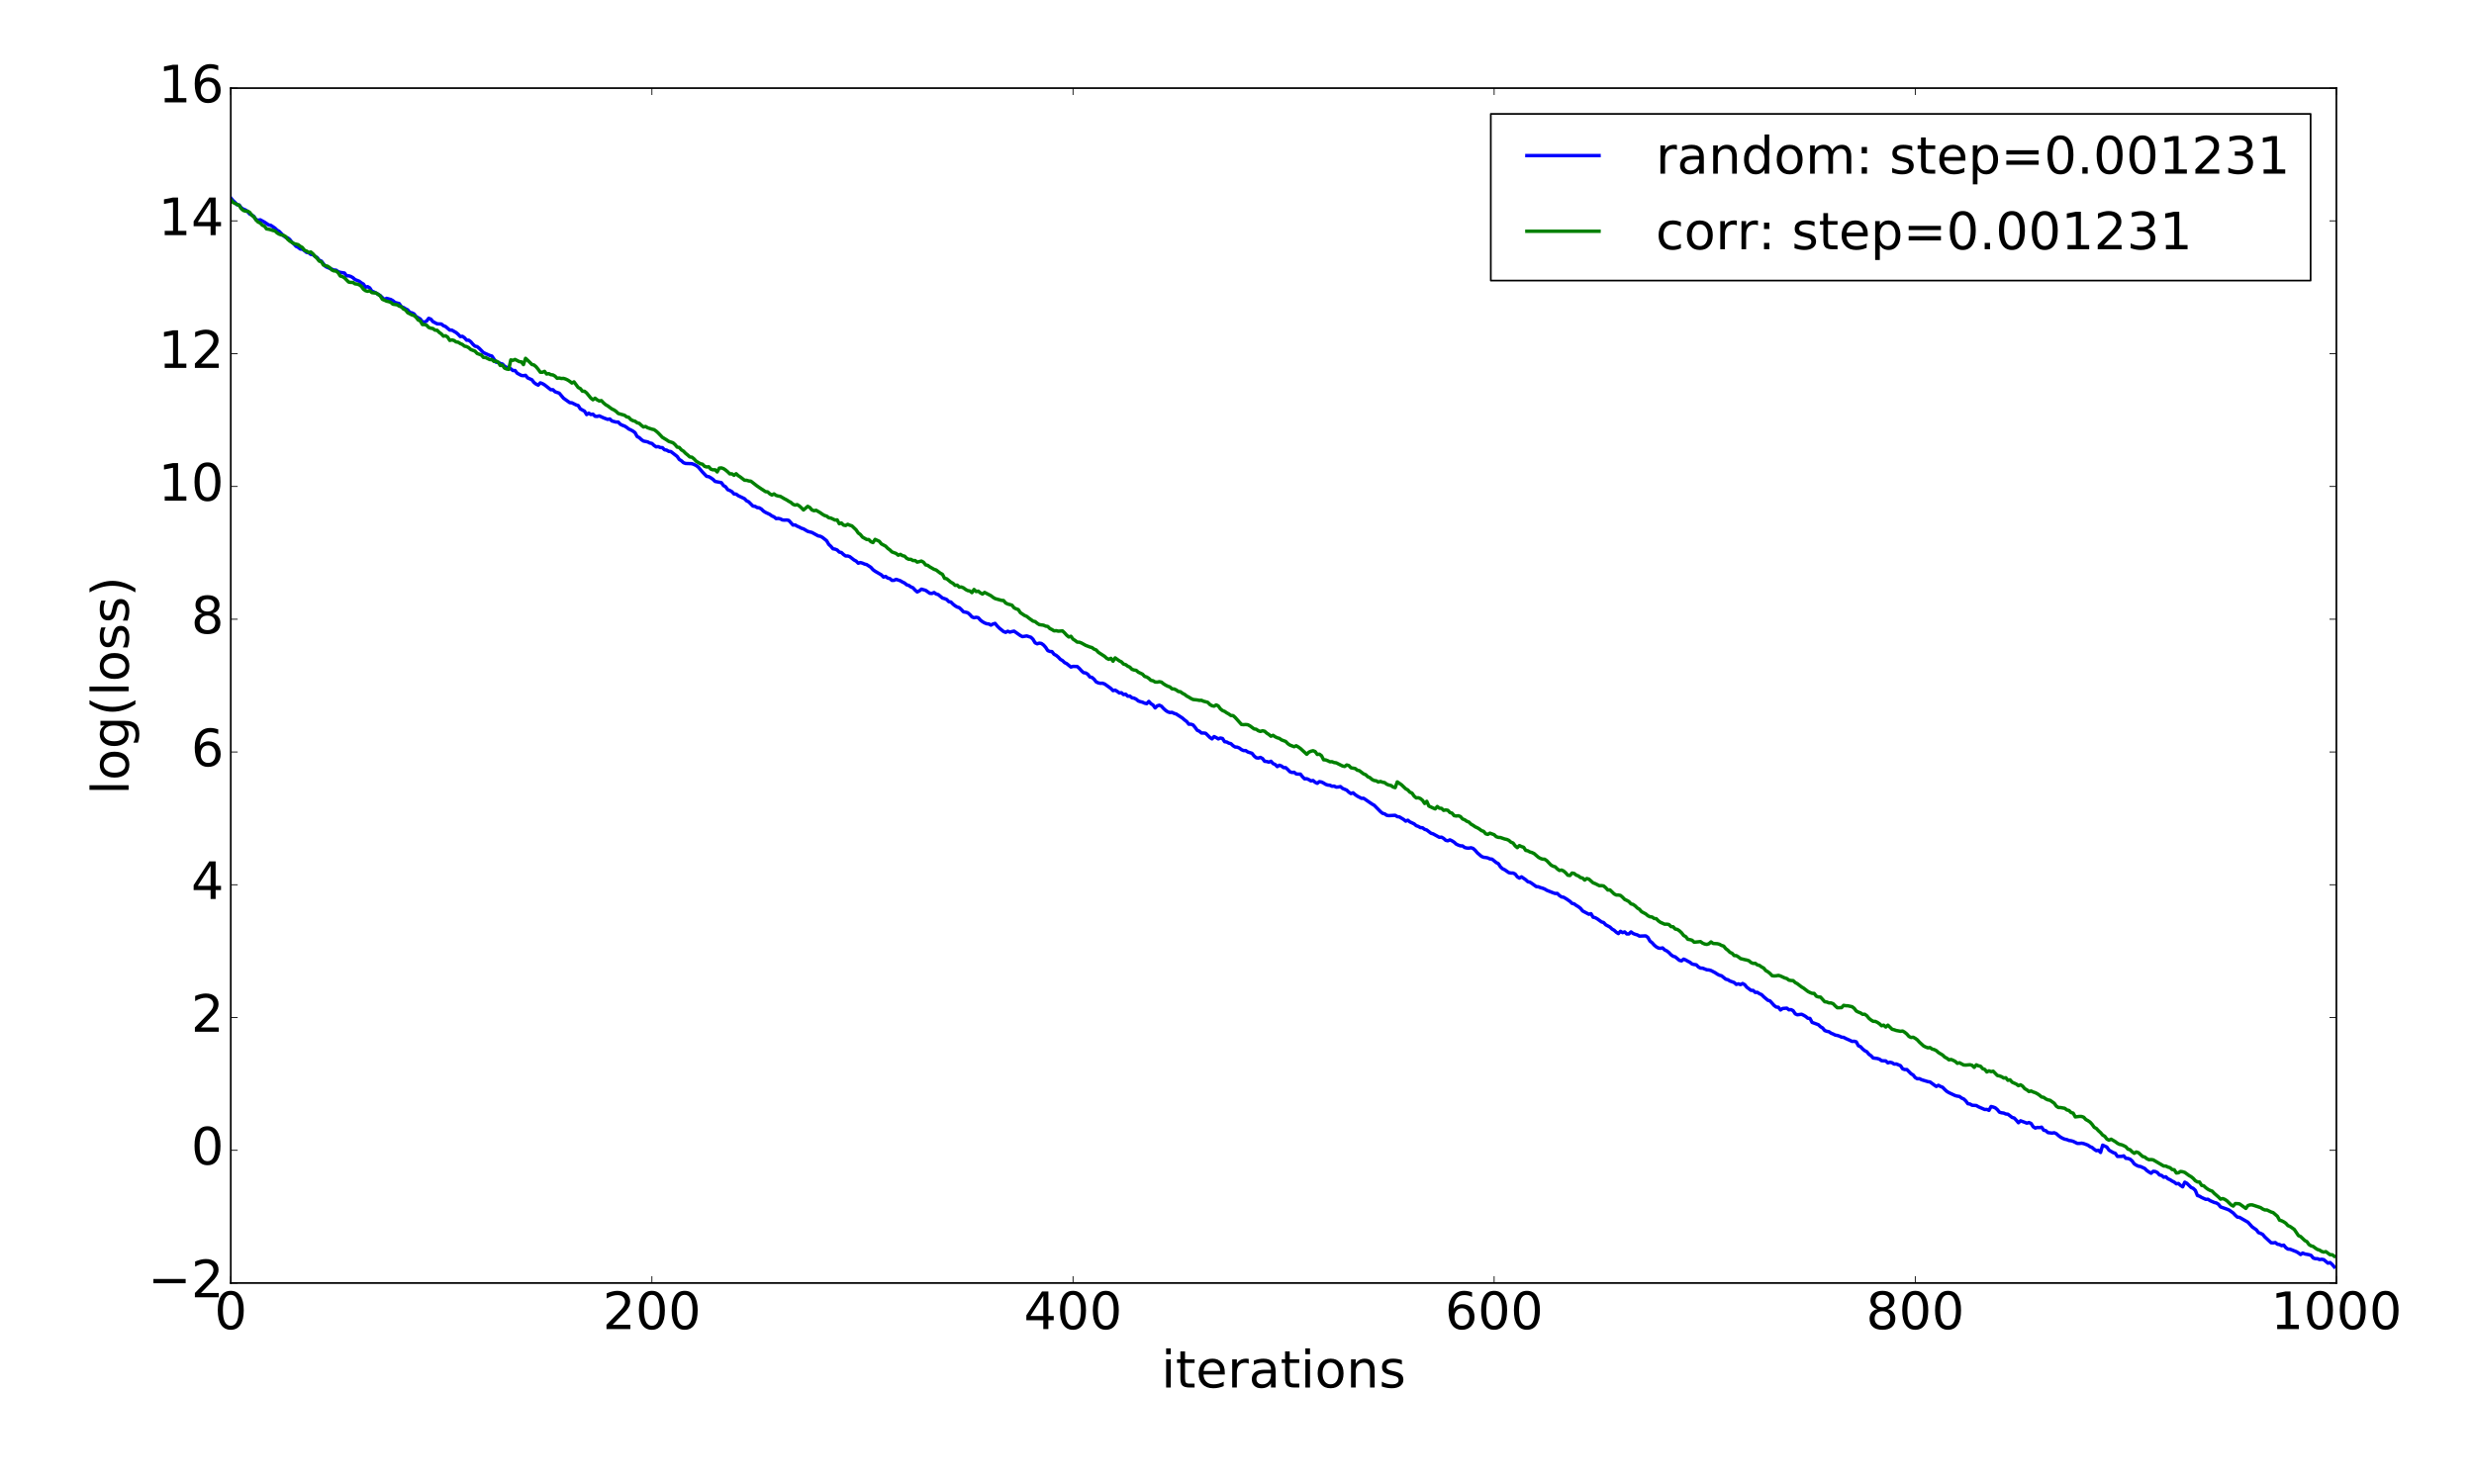<?xml version="1.0" encoding="utf-8" standalone="no"?>
<!DOCTYPE svg PUBLIC "-//W3C//DTD SVG 1.1//EN"
  "http://www.w3.org/Graphics/SVG/1.1/DTD/svg11.dtd">
<!-- Created with matplotlib (http://matplotlib.org/) -->
<svg height="864pt" version="1.1" viewBox="0 0 1440 864" width="1440pt" xmlns="http://www.w3.org/2000/svg" xmlns:xlink="http://www.w3.org/1999/xlink">
 <defs>
  <style type="text/css">
*{stroke-linecap:butt;stroke-linejoin:round;stroke-miterlimit:100000;}
  </style>
 </defs>
 <g id="figure_1">
  <g id="patch_1">
   <path d="M 0 864 
L 1440 864 
L 1440 0 
L 0 0 
z
" style="fill:#ffffff;"/>
  </g>
  <g id="axes_1">
   <g id="patch_2">
    <path d="M 134.325 747 
L 1359.9 747 
L 1359.9 51.3 
L 134.325 51.3 
z
" style="fill:#ffffff;"/>
   </g>
   <g id="line2d_1">
    <path clip-path="url(#pf46429869e)" d="M 134.325 115.251 
L 135.551 116.707 
L 136.776 117.847 
L 138.002 119.215 
L 139.227 119.334 
L 140.453 121.042 
L 141.678 121.763 
L 142.904 122.266 
L 144.13 123.233 
L 145.355 124.611 
L 146.581 125.145 
L 147.806 126.052 
L 149.032 127.864 
L 150.257 128.22 
L 151.483 127.979 
L 153.934 129.328 
L 156.385 130.96 
L 157.611 131.188 
L 160.062 132.836 
L 161.288 134.013 
L 162.513 134.74 
L 164.964 137.181 
L 166.19 138.158 
L 167.416 138.467 
L 168.641 139.409 
L 169.867 140.984 
L 171.092 142.054 
L 172.318 143.406 
L 173.543 143.995 
L 174.769 144.996 
L 175.995 145.081 
L 177.22 145.923 
L 178.446 146.959 
L 179.671 147.135 
L 180.897 148.115 
L 182.122 148.227 
L 183.348 149.246 
L 184.574 149.942 
L 185.799 151.535 
L 187.025 151.975 
L 189.476 155.176 
L 190.701 155.755 
L 194.378 157.221 
L 195.604 157.287 
L 196.829 158.169 
L 198.055 158.57 
L 200.506 158.948 
L 201.732 160.604 
L 202.957 160.572 
L 204.183 160.966 
L 205.408 161.653 
L 206.634 162.767 
L 209.085 163.744 
L 210.311 164.699 
L 211.536 165.403 
L 212.762 167.21 
L 213.987 166.887 
L 215.213 167.616 
L 216.439 169.529 
L 217.664 169.983 
L 220.115 171.306 
L 221.341 172.101 
L 223.792 174.461 
L 225.018 173.688 
L 227.469 174.375 
L 228.694 175.071 
L 229.92 176.097 
L 232.371 176.752 
L 233.597 178.598 
L 234.822 179.022 
L 236.048 179.793 
L 237.273 180.397 
L 238.499 181.868 
L 239.724 182.141 
L 240.95 182.723 
L 242.176 184.277 
L 244.627 185.723 
L 245.852 187.368 
L 247.078 187.519 
L 248.303 186.947 
L 249.529 185.329 
L 250.755 185.798 
L 251.98 187.248 
L 254.431 188.535 
L 256.882 188.645 
L 258.108 189.635 
L 259.334 190.106 
L 261.785 192.18 
L 263.01 192.203 
L 265.462 193.617 
L 266.687 194.644 
L 267.913 195.946 
L 269.138 195.8 
L 270.364 196.663 
L 271.589 198.052 
L 272.815 198.054 
L 274.041 198.991 
L 275.266 200.427 
L 276.492 201.564 
L 277.717 201.805 
L 278.943 202.793 
L 281.394 205.29 
L 285.071 206.952 
L 286.296 207.287 
L 288.747 210.874 
L 289.973 210.892 
L 291.199 211.638 
L 292.424 211.917 
L 293.65 213.218 
L 294.875 213.909 
L 296.101 214.05 
L 297.326 214.731 
L 298.552 215.74 
L 299.778 215.712 
L 301.003 217.266 
L 303.454 218.583 
L 304.68 218.726 
L 305.906 218.518 
L 307.131 220.014 
L 309.582 221.089 
L 310.808 222.683 
L 312.033 223.617 
L 313.259 224.223 
L 314.485 222.894 
L 315.71 223.339 
L 316.936 224.053 
L 320.612 226.923 
L 321.838 226.893 
L 323.064 228.085 
L 325.515 228.902 
L 327.966 231.815 
L 331.643 234.439 
L 332.868 234.517 
L 335.319 235.74 
L 336.545 236.118 
L 337.77 238.045 
L 340.222 239.386 
L 341.447 241.374 
L 342.673 240.528 
L 343.898 241.343 
L 345.124 241.125 
L 346.349 242.341 
L 347.575 242.453 
L 348.801 242.13 
L 351.252 243.253 
L 353.703 244.178 
L 354.928 243.926 
L 356.154 245.084 
L 358.605 245.742 
L 359.831 245.72 
L 361.056 246.989 
L 362.282 247.608 
L 363.508 248.035 
L 364.733 248.793 
L 365.959 249.769 
L 367.184 250.314 
L 368.41 250.997 
L 369.635 251.902 
L 370.861 254.185 
L 372.087 254.784 
L 373.312 255.947 
L 374.538 256.78 
L 376.989 257.276 
L 378.214 257.925 
L 379.44 258.162 
L 380.666 259.308 
L 381.891 260.156 
L 383.117 260.018 
L 384.342 260.558 
L 385.568 260.641 
L 386.793 261.872 
L 388.019 262.06 
L 389.245 262.784 
L 390.47 262.896 
L 394.147 265.738 
L 395.372 267.487 
L 396.598 268.267 
L 397.824 269.374 
L 399.049 269.831 
L 402.726 269.954 
L 403.952 270.411 
L 405.177 270.998 
L 406.403 271.897 
L 408.854 274.794 
L 411.305 277.352 
L 412.531 277.512 
L 413.756 278.216 
L 414.982 279.063 
L 416.207 280.286 
L 419.884 281.004 
L 421.11 282.72 
L 422.335 283.402 
L 423.561 285.098 
L 424.786 285.556 
L 426.012 286.254 
L 427.237 287.586 
L 428.463 287.666 
L 429.689 288.593 
L 432.14 289.759 
L 433.365 290.355 
L 434.591 291.607 
L 435.816 292.194 
L 438.268 294.657 
L 439.493 294.799 
L 440.719 295.53 
L 441.944 295.661 
L 443.17 296.395 
L 444.395 297.583 
L 445.621 298.341 
L 448.072 299.487 
L 449.298 300.39 
L 450.523 300.929 
L 451.749 301.943 
L 452.974 301.818 
L 454.2 302.089 
L 455.426 302.71 
L 456.651 302.814 
L 457.877 302.745 
L 459.102 302.96 
L 461.554 305.687 
L 462.779 305.604 
L 464.005 306.347 
L 465.23 306.874 
L 466.456 307.529 
L 467.681 307.909 
L 470.133 309.366 
L 472.584 310.001 
L 476.26 312.014 
L 477.486 312.227 
L 478.712 312.878 
L 481.163 314.837 
L 482.388 316.945 
L 483.614 318.083 
L 484.839 319.504 
L 486.065 319.718 
L 487.291 320.217 
L 488.516 321.44 
L 489.742 321.682 
L 490.967 322.83 
L 492.193 323.702 
L 493.418 323.691 
L 494.644 324.12 
L 497.095 326.031 
L 498.321 326.68 
L 499.546 327.91 
L 500.772 327.521 
L 501.998 327.87 
L 503.223 328.398 
L 504.449 328.712 
L 506.9 330.307 
L 508.125 331.674 
L 509.351 332.579 
L 513.028 334.708 
L 514.253 335.979 
L 515.479 335.599 
L 516.704 336.55 
L 517.93 336.844 
L 519.156 337.904 
L 520.381 337.863 
L 521.607 337.312 
L 524.058 338.127 
L 525.283 338.866 
L 526.509 339.448 
L 527.735 340.481 
L 528.96 340.83 
L 530.186 341.702 
L 531.411 342.217 
L 532.637 343.569 
L 533.862 344.636 
L 535.088 344.016 
L 536.314 343.011 
L 538.765 343.71 
L 541.216 345.427 
L 542.441 345.519 
L 543.667 344.972 
L 544.893 345.825 
L 546.118 346.185 
L 548.569 348.181 
L 549.795 348.539 
L 551.02 349.03 
L 552.246 350.302 
L 553.472 350.485 
L 554.697 351.725 
L 555.923 352.717 
L 557.148 353.431 
L 558.374 353.796 
L 559.6 354.934 
L 560.825 356.235 
L 562.051 356.426 
L 563.276 356.75 
L 564.502 357.804 
L 565.727 359.155 
L 566.953 359.651 
L 568.179 359.385 
L 569.404 359.624 
L 570.63 361.012 
L 571.855 361.96 
L 573.081 362.659 
L 574.306 363.158 
L 575.532 363.271 
L 576.758 363.956 
L 577.983 363.3 
L 579.209 362.947 
L 580.434 364.473 
L 581.66 365.7 
L 584.111 367.675 
L 585.337 368.161 
L 586.562 367.511 
L 587.788 368.044 
L 589.013 367.688 
L 590.239 367.451 
L 592.69 369.166 
L 593.916 370.042 
L 595.141 370.655 
L 597.592 370.247 
L 600.043 371.022 
L 601.269 372.205 
L 602.495 374.257 
L 603.72 374.832 
L 604.946 374.429 
L 606.171 374.641 
L 607.397 375.533 
L 608.623 376.89 
L 609.848 378.776 
L 611.074 379.272 
L 612.299 379.378 
L 613.525 380.933 
L 614.75 381.571 
L 615.976 382.585 
L 617.202 383.892 
L 618.427 384.595 
L 619.653 385.773 
L 620.878 386.38 
L 623.329 388.357 
L 624.555 387.987 
L 627.006 388.046 
L 628.232 389.158 
L 629.457 390.509 
L 630.683 391.638 
L 631.908 391.803 
L 633.134 392.554 
L 634.36 394.12 
L 635.585 394.394 
L 636.811 395.473 
L 638.036 397.017 
L 639.262 397.575 
L 640.487 397.836 
L 641.713 397.783 
L 642.939 398.224 
L 645.39 399.952 
L 646.615 400.846 
L 647.841 402.097 
L 649.067 401.791 
L 650.292 402.539 
L 651.518 403.453 
L 652.743 403.314 
L 653.969 404.393 
L 655.194 404.162 
L 656.42 405.33 
L 657.646 405.268 
L 658.871 406.263 
L 660.097 406.475 
L 661.322 407.073 
L 662.548 408.103 
L 663.773 408.526 
L 664.999 408.823 
L 666.225 409.393 
L 667.45 409.681 
L 668.676 408.366 
L 669.901 409.697 
L 671.127 410.447 
L 672.352 412.147 
L 673.578 410.956 
L 674.804 410.578 
L 676.029 411.177 
L 677.255 412.519 
L 678.48 413.61 
L 679.706 414.438 
L 680.931 414.842 
L 682.157 414.73 
L 683.383 415.333 
L 684.608 415.691 
L 688.285 418.09 
L 689.51 419.186 
L 690.736 420.089 
L 691.962 421.647 
L 693.187 421.646 
L 694.413 422.059 
L 695.638 423.522 
L 696.864 425.194 
L 698.09 425.722 
L 699.315 426.758 
L 700.541 426.764 
L 701.766 426.932 
L 704.217 429.348 
L 705.443 430.192 
L 706.669 428.84 
L 707.894 429.442 
L 709.12 430.205 
L 710.345 429.666 
L 711.571 429.976 
L 712.796 431.831 
L 714.022 431.997 
L 715.248 432.682 
L 716.473 432.97 
L 717.699 434.148 
L 718.924 434.921 
L 720.15 435.007 
L 721.375 435.514 
L 722.601 436.451 
L 723.827 436.994 
L 725.052 436.975 
L 726.278 437.807 
L 728.729 438.579 
L 729.954 440.126 
L 731.18 441.174 
L 732.406 441.36 
L 733.631 440.974 
L 734.857 441.636 
L 736.082 443.235 
L 737.308 443.356 
L 738.533 443.728 
L 739.759 443.213 
L 740.985 444.562 
L 742.21 445.088 
L 743.436 446.325 
L 744.661 445.527 
L 745.887 445.997 
L 747.112 446.932 
L 748.338 446.919 
L 749.564 448.027 
L 750.789 449.31 
L 752.015 449.754 
L 753.24 449.615 
L 754.466 450.59 
L 755.692 450.709 
L 756.917 450.701 
L 758.143 452.249 
L 759.368 453.461 
L 760.594 453.363 
L 761.819 453.918 
L 763.045 454.67 
L 764.271 454.409 
L 765.496 455.448 
L 766.722 456.048 
L 767.947 455.077 
L 769.173 455.298 
L 770.398 455.884 
L 771.624 456.666 
L 772.85 457.071 
L 774.075 457.186 
L 775.301 457.772 
L 776.526 457.674 
L 777.752 458.273 
L 778.977 458.195 
L 780.203 457.955 
L 781.429 459.011 
L 783.88 460.024 
L 785.105 461.208 
L 786.331 462.035 
L 787.556 461.579 
L 788.782 462.654 
L 790.008 463.507 
L 792.459 464.802 
L 793.684 464.761 
L 798.587 468.124 
L 799.812 468.802 
L 803.489 472.51 
L 804.715 473.506 
L 805.94 473.836 
L 807.166 474.676 
L 808.391 474.862 
L 812.068 474.676 
L 813.294 475.452 
L 814.519 475.612 
L 816.97 477.083 
L 818.196 478.078 
L 819.421 477.535 
L 820.647 478.532 
L 823.098 479.657 
L 824.324 480.724 
L 825.549 481.144 
L 826.775 481.853 
L 828 481.921 
L 829.226 482.866 
L 830.452 483.24 
L 832.903 485.121 
L 834.128 485.48 
L 837.805 487.499 
L 839.031 487.391 
L 840.256 488.11 
L 841.482 489.224 
L 842.707 489.523 
L 843.933 488.966 
L 845.159 489.545 
L 846.384 490.341 
L 847.61 491.446 
L 848.835 492.029 
L 850.061 492.463 
L 851.286 492.482 
L 852.512 493.424 
L 853.738 493.732 
L 854.963 493.79 
L 856.189 493.566 
L 857.414 493.963 
L 858.64 495.056 
L 859.865 496.509 
L 862.317 498.6 
L 863.542 499.125 
L 864.768 499.251 
L 865.993 499.502 
L 867.219 500.081 
L 868.444 500.191 
L 870.896 502.211 
L 872.121 502.821 
L 873.347 504.679 
L 874.572 505.801 
L 875.798 506.377 
L 878.249 508.074 
L 879.475 508.287 
L 880.7 508.303 
L 881.926 508.886 
L 883.151 510.483 
L 884.377 511.251 
L 885.602 510.503 
L 888.054 512.205 
L 889.279 513.326 
L 890.505 513.622 
L 891.73 514.409 
L 894.182 516.183 
L 895.407 516.278 
L 896.633 516.787 
L 897.858 517.11 
L 899.084 517.592 
L 900.309 518.344 
L 903.986 519.788 
L 905.212 520.199 
L 906.437 520.167 
L 907.663 521.374 
L 908.888 522.189 
L 910.114 522.394 
L 911.34 523.128 
L 913.791 524.757 
L 915.016 525.964 
L 916.242 526.236 
L 917.467 527.162 
L 918.693 527.887 
L 919.919 528.826 
L 921.144 530.343 
L 924.821 532.297 
L 926.046 531.95 
L 927.272 534.019 
L 928.498 534.285 
L 929.723 534.973 
L 932.174 536.746 
L 933.4 537.109 
L 934.625 538.435 
L 937.077 539.744 
L 938.302 540.914 
L 939.528 541.603 
L 940.753 542.741 
L 941.979 543.542 
L 943.205 542.217 
L 944.43 542.981 
L 945.656 542.554 
L 946.881 543.752 
L 948.107 543.731 
L 949.332 542.569 
L 950.558 543.481 
L 951.784 543.963 
L 953.009 544.299 
L 954.235 545.008 
L 957.911 544.879 
L 959.137 545.752 
L 960.363 547.9 
L 961.588 548.839 
L 962.814 550.217 
L 964.039 551.26 
L 965.265 551.941 
L 966.49 552.114 
L 967.716 551.88 
L 968.942 553.05 
L 970.167 553.636 
L 971.393 554.586 
L 972.618 555.879 
L 973.844 556.743 
L 975.069 557.099 
L 977.521 559.131 
L 978.746 559.422 
L 979.972 558.404 
L 981.197 558.928 
L 982.423 559.654 
L 983.648 560.249 
L 984.874 561.247 
L 986.1 561.551 
L 987.325 561.714 
L 988.551 562.964 
L 989.776 563.641 
L 991.002 563.672 
L 993.453 564.621 
L 994.679 564.72 
L 995.904 565.049 
L 998.355 566.334 
L 999.581 567.168 
L 1000.807 567.796 
L 1002.032 568.113 
L 1004.483 570.097 
L 1005.709 570.398 
L 1006.934 571.158 
L 1009.386 572.03 
L 1010.611 573.132 
L 1011.837 572.778 
L 1013.062 573.261 
L 1014.288 572.612 
L 1015.513 573.283 
L 1016.739 574.778 
L 1019.19 576.609 
L 1020.416 576.628 
L 1021.641 577.787 
L 1022.867 577.718 
L 1024.092 578.551 
L 1025.318 579.069 
L 1026.544 580.306 
L 1028.995 582.366 
L 1030.22 582.72 
L 1032.671 585.44 
L 1033.897 586.329 
L 1035.123 586.428 
L 1036.348 588.014 
L 1037.574 587.146 
L 1040.025 586.96 
L 1041.251 587.927 
L 1042.476 587.798 
L 1043.702 588.44 
L 1044.927 590.267 
L 1046.153 590.823 
L 1048.604 590.507 
L 1049.83 591.099 
L 1051.055 591.832 
L 1052.281 592.852 
L 1053.506 592.945 
L 1054.732 595.249 
L 1058.409 596.598 
L 1059.634 597.781 
L 1060.86 598.487 
L 1062.085 599.99 
L 1063.311 600.438 
L 1064.536 600.672 
L 1065.762 601.526 
L 1066.988 602.016 
L 1068.213 602.639 
L 1069.439 602.857 
L 1070.664 603.251 
L 1071.89 603.842 
L 1073.115 603.969 
L 1074.341 604.627 
L 1076.792 605.719 
L 1078.018 606.328 
L 1079.243 606.226 
L 1080.469 606.586 
L 1081.694 608.872 
L 1082.92 609.396 
L 1084.146 610.703 
L 1085.371 611.722 
L 1086.597 612.328 
L 1087.822 613.819 
L 1089.048 614.666 
L 1090.274 615.973 
L 1092.725 616.282 
L 1093.95 616.664 
L 1095.176 617.555 
L 1097.627 617.681 
L 1098.853 618.832 
L 1100.078 618.443 
L 1101.304 618.754 
L 1102.529 619.531 
L 1103.755 619.443 
L 1106.206 620.455 
L 1107.432 622.285 
L 1108.657 622.71 
L 1109.883 622.69 
L 1112.334 625.147 
L 1113.559 625.866 
L 1114.785 627.392 
L 1116.011 628.085 
L 1117.236 628.002 
L 1118.462 628.629 
L 1122.138 629.751 
L 1123.364 629.912 
L 1125.815 631.713 
L 1127.041 632.543 
L 1128.266 631.862 
L 1129.492 632.558 
L 1130.717 633.029 
L 1131.943 634.327 
L 1133.169 635.433 
L 1134.394 636.157 
L 1138.071 637.884 
L 1139.296 638.189 
L 1140.522 638.36 
L 1141.748 639.291 
L 1142.973 639.819 
L 1144.199 640.966 
L 1145.424 642.601 
L 1146.65 642.772 
L 1147.876 643.489 
L 1150.327 643.647 
L 1151.552 644.379 
L 1155.229 645.968 
L 1156.455 645.908 
L 1157.68 646.457 
L 1158.906 644.224 
L 1160.131 644.524 
L 1161.357 644.995 
L 1162.582 646.054 
L 1163.808 647.548 
L 1165.034 647.888 
L 1166.259 648.039 
L 1167.485 648.586 
L 1168.71 648.695 
L 1171.161 650.583 
L 1172.387 650.934 
L 1173.613 652.224 
L 1174.838 653.68 
L 1176.064 652.531 
L 1178.515 653.423 
L 1179.74 653.923 
L 1180.966 653.55 
L 1182.192 654.088 
L 1183.417 655.998 
L 1184.643 656.775 
L 1185.868 656.412 
L 1187.094 656.51 
L 1188.32 656.25 
L 1189.545 658.008 
L 1190.771 658.294 
L 1191.996 659.414 
L 1194.447 659.71 
L 1195.673 659.491 
L 1196.899 660.051 
L 1198.124 661.127 
L 1199.35 662.055 
L 1200.575 662.743 
L 1201.801 663.239 
L 1203.026 663.479 
L 1204.252 664.006 
L 1205.478 664.154 
L 1206.703 664.501 
L 1209.154 665.712 
L 1210.38 665.706 
L 1211.605 665.574 
L 1212.831 665.816 
L 1215.282 666.716 
L 1216.508 667.591 
L 1217.733 668.093 
L 1218.959 669.15 
L 1220.184 669.947 
L 1221.41 669.722 
L 1222.636 670.967 
L 1223.861 666.714 
L 1226.312 667.848 
L 1227.538 669.629 
L 1229.989 671.061 
L 1231.215 671.454 
L 1232.44 673.263 
L 1234.891 673.279 
L 1236.117 672.955 
L 1237.342 674.388 
L 1238.568 674.47 
L 1239.794 674.873 
L 1241.019 675.926 
L 1242.245 677.609 
L 1243.47 678.397 
L 1244.696 678.973 
L 1245.922 679.17 
L 1248.373 680.299 
L 1249.598 681.513 
L 1250.824 682.371 
L 1252.049 683.068 
L 1253.275 681.943 
L 1254.501 682.084 
L 1255.726 682.688 
L 1256.952 684.104 
L 1258.177 684.331 
L 1259.403 685.403 
L 1260.628 685.133 
L 1261.854 686.312 
L 1263.08 686.845 
L 1264.305 687.641 
L 1265.531 688.249 
L 1266.756 689.23 
L 1267.982 689.048 
L 1269.207 690.167 
L 1270.433 690.987 
L 1271.659 688.281 
L 1272.884 688.939 
L 1275.335 691.342 
L 1276.561 691.882 
L 1277.786 693.043 
L 1279.012 696.031 
L 1280.238 696.434 
L 1281.463 697.18 
L 1283.914 698.284 
L 1285.14 698.184 
L 1286.366 699.019 
L 1288.817 700.083 
L 1290.042 700.383 
L 1291.268 701.128 
L 1292.493 702.676 
L 1296.17 703.965 
L 1297.396 704.465 
L 1299.847 706.207 
L 1301.072 707.527 
L 1302.298 708.627 
L 1303.524 708.749 
L 1307.2 710.887 
L 1308.426 711.586 
L 1310.877 714.304 
L 1313.328 716.014 
L 1314.554 717.635 
L 1315.779 718.069 
L 1317.005 718.686 
L 1318.23 720.147 
L 1321.907 723.546 
L 1323.133 723.619 
L 1324.358 723.432 
L 1325.584 724.388 
L 1326.809 724.598 
L 1328.035 725.241 
L 1329.261 724.925 
L 1330.486 726.401 
L 1331.712 727.254 
L 1332.937 727.298 
L 1336.614 728.752 
L 1337.84 729.483 
L 1339.065 730.392 
L 1340.291 729.533 
L 1341.516 730.072 
L 1343.968 730.512 
L 1345.193 730.912 
L 1346.419 732.433 
L 1347.644 732.82 
L 1348.87 732.812 
L 1350.095 733.325 
L 1351.321 733.177 
L 1352.547 733.373 
L 1354.998 735.422 
L 1356.223 735.071 
L 1357.449 736.184 
L 1358.674 737.598 
L 1358.674 737.598 
" style="fill:none;stroke:#0000ff;stroke-linecap:square;stroke-width:2.0;"/>
   </g>
   <g id="line2d_2">
    <path clip-path="url(#pf46429869e)" d="M 134.325 116.141 
L 135.551 117.819 
L 139.227 119.613 
L 140.453 121.502 
L 141.678 122.523 
L 142.904 122.953 
L 144.13 122.926 
L 145.355 123.65 
L 146.581 125.324 
L 147.806 126.277 
L 149.032 128.086 
L 150.257 129.299 
L 151.483 129.845 
L 152.709 131.131 
L 153.934 131.638 
L 155.16 133.284 
L 156.385 133.461 
L 157.611 133.764 
L 158.837 134.182 
L 160.062 134.425 
L 161.288 135.619 
L 162.513 136.332 
L 163.739 136.765 
L 164.964 137.034 
L 166.19 137.659 
L 167.416 139.288 
L 168.641 140.345 
L 171.092 141.842 
L 173.543 142.465 
L 174.769 143.421 
L 175.995 144.096 
L 177.22 145.768 
L 178.446 146.168 
L 179.671 147.049 
L 180.897 146.713 
L 182.122 147.753 
L 183.348 149.222 
L 184.574 150.409 
L 185.799 152.037 
L 187.025 152.384 
L 188.25 154.326 
L 190.701 155.012 
L 191.927 155.847 
L 193.153 157.167 
L 194.378 157.722 
L 195.604 157.816 
L 196.829 158.807 
L 198.055 160.7 
L 199.28 161.016 
L 200.506 161.756 
L 202.957 164.239 
L 204.183 164.417 
L 205.408 164.435 
L 206.634 165.266 
L 207.859 165.409 
L 209.085 165.809 
L 210.311 166.691 
L 211.536 168.376 
L 212.762 169.257 
L 213.987 169.602 
L 215.213 169.271 
L 216.439 170.369 
L 217.664 170.531 
L 218.89 170.572 
L 221.341 172.311 
L 222.566 174.288 
L 223.792 174.753 
L 225.018 175.343 
L 226.243 175.605 
L 227.469 176.019 
L 228.694 177.108 
L 231.145 177.453 
L 232.371 178.232 
L 233.597 178.595 
L 234.822 179.906 
L 236.048 180.474 
L 237.273 182.048 
L 239.724 183.324 
L 240.95 183.691 
L 242.176 184.732 
L 243.401 186.292 
L 244.627 186.846 
L 245.852 188.95 
L 247.078 188.955 
L 248.303 189.327 
L 249.529 190.643 
L 250.755 191.093 
L 251.98 191.282 
L 253.206 192.236 
L 254.431 192.286 
L 255.657 193.54 
L 256.882 194.388 
L 258.108 195.714 
L 259.334 195.492 
L 260.559 196.279 
L 261.785 198.198 
L 263.01 197.901 
L 264.236 198.225 
L 265.462 199.072 
L 266.687 199.254 
L 267.913 200.031 
L 269.138 200.545 
L 270.364 201.535 
L 271.589 201.796 
L 272.815 202.421 
L 274.041 203.52 
L 276.492 204.443 
L 277.717 205.79 
L 280.168 206.694 
L 281.394 208.1 
L 282.62 208.155 
L 285.071 209.358 
L 286.296 209.324 
L 287.522 210.422 
L 288.747 210.191 
L 289.973 210.915 
L 291.199 212.785 
L 292.424 212.561 
L 293.65 214.305 
L 294.875 214.836 
L 296.101 215.047 
L 297.326 209.533 
L 298.552 209.799 
L 299.778 209.269 
L 302.229 210.536 
L 303.454 210.68 
L 304.68 212.285 
L 305.906 208.619 
L 308.357 210.929 
L 309.582 212.201 
L 310.808 212.503 
L 312.033 213.537 
L 313.259 215.013 
L 314.485 216.702 
L 315.71 216.751 
L 316.936 216.201 
L 318.161 217.751 
L 319.387 217.515 
L 320.612 218.156 
L 321.838 218.295 
L 323.064 219.006 
L 324.289 220.253 
L 325.515 220.072 
L 326.74 220.367 
L 327.966 220.294 
L 329.191 220.66 
L 330.417 221.241 
L 331.643 222.027 
L 332.868 223.011 
L 334.094 222.321 
L 336.545 225.624 
L 337.77 226.203 
L 338.996 227.756 
L 340.222 227.809 
L 341.447 228.782 
L 343.898 231.78 
L 345.124 232.75 
L 346.349 231.836 
L 347.575 232.787 
L 348.801 233.458 
L 350.026 233.233 
L 351.252 234.531 
L 352.477 235.594 
L 353.703 236.293 
L 356.154 238.111 
L 357.38 238.672 
L 358.605 239.524 
L 359.831 240.718 
L 363.508 241.77 
L 364.733 242.698 
L 365.959 242.957 
L 367.184 244.286 
L 368.41 244.929 
L 369.635 245.242 
L 370.861 246.153 
L 372.087 246.473 
L 373.312 247.614 
L 374.538 248.59 
L 375.763 248.301 
L 376.989 249.06 
L 379.44 249.861 
L 380.666 250.138 
L 381.891 250.983 
L 383.117 252.072 
L 385.568 254.65 
L 388.019 256.115 
L 389.245 256.968 
L 391.696 257.776 
L 392.921 258.854 
L 394.147 260.322 
L 395.372 260.498 
L 396.598 261.908 
L 397.824 262.669 
L 399.049 263.94 
L 400.275 264.895 
L 401.5 266.033 
L 402.726 266.166 
L 403.952 267.173 
L 405.177 268.502 
L 407.628 269.985 
L 408.854 270.228 
L 410.079 271.488 
L 411.305 271.868 
L 412.531 271.753 
L 413.756 273.138 
L 414.982 273.548 
L 416.207 273.503 
L 417.433 274.771 
L 418.658 272.547 
L 419.884 272.415 
L 421.11 272.834 
L 422.335 273.662 
L 423.561 274.688 
L 424.786 275.907 
L 426.012 275.852 
L 427.237 276.735 
L 428.463 275.794 
L 429.689 276.931 
L 430.914 277.718 
L 433.365 279.606 
L 434.591 279.627 
L 435.816 280.014 
L 437.042 280.143 
L 440.719 283.002 
L 443.17 284.663 
L 445.621 286.261 
L 446.847 286.373 
L 448.072 287.522 
L 449.298 288.202 
L 450.523 287.554 
L 451.749 288.444 
L 452.974 288.804 
L 454.2 288.988 
L 456.651 290.428 
L 457.877 291.053 
L 459.102 291.857 
L 460.328 292.491 
L 461.554 293.583 
L 462.779 294.095 
L 464.005 293.806 
L 465.23 294.55 
L 466.456 295.649 
L 467.681 296.898 
L 470.133 294.799 
L 471.358 295.474 
L 472.584 296.889 
L 473.809 297.345 
L 475.035 297.101 
L 477.486 298.542 
L 478.712 299.413 
L 479.937 300.129 
L 481.163 300.487 
L 482.388 301.447 
L 483.614 301.632 
L 486.065 302.801 
L 487.291 302.671 
L 488.516 304.934 
L 489.742 304.485 
L 490.967 305.719 
L 492.193 305.955 
L 493.418 305.264 
L 494.644 305.802 
L 495.87 306.185 
L 498.321 308.514 
L 499.546 310.326 
L 500.772 311.182 
L 501.998 312.702 
L 504.449 314.094 
L 505.674 314.137 
L 506.9 315.373 
L 508.125 315.884 
L 509.351 314.033 
L 511.802 315.162 
L 513.028 316.676 
L 515.479 317.982 
L 516.704 319.257 
L 517.93 320.132 
L 519.156 321.332 
L 521.607 322.232 
L 522.832 323.262 
L 524.058 322.748 
L 525.283 323.514 
L 526.509 323.793 
L 527.735 325.045 
L 528.96 325.634 
L 530.186 325.633 
L 531.411 326.372 
L 532.637 326.339 
L 533.862 327.282 
L 536.314 326.653 
L 537.539 327.336 
L 538.765 328.887 
L 539.99 329.16 
L 541.216 330.055 
L 543.667 331.465 
L 544.893 331.872 
L 547.344 333.735 
L 548.569 334.378 
L 549.795 336.702 
L 551.02 336.968 
L 553.472 338.969 
L 554.697 339.623 
L 555.923 340.806 
L 557.148 340.666 
L 558.374 341.833 
L 559.6 341.767 
L 560.825 342.274 
L 562.051 343.206 
L 563.276 343.847 
L 564.502 344.067 
L 565.727 345.036 
L 566.953 343.19 
L 568.179 344.406 
L 569.404 344.176 
L 570.63 345.172 
L 571.855 345.861 
L 573.081 344.918 
L 576.758 346.815 
L 577.983 347.768 
L 579.209 348.501 
L 582.885 349.541 
L 584.111 349.624 
L 585.337 351.06 
L 586.562 351.664 
L 589.013 352.327 
L 590.239 353.885 
L 591.464 354.493 
L 592.69 354.896 
L 593.916 356.699 
L 596.367 358.348 
L 597.592 358.861 
L 598.818 359.841 
L 601.269 361.614 
L 602.495 361.893 
L 603.72 362.89 
L 604.946 363.66 
L 607.397 363.994 
L 608.623 364.538 
L 609.848 364.718 
L 611.074 365.945 
L 612.299 366.537 
L 613.525 367.299 
L 614.75 367.186 
L 615.976 367.478 
L 618.427 367.313 
L 619.653 368.472 
L 620.878 369.841 
L 622.104 370.855 
L 623.329 370.445 
L 624.555 372.111 
L 625.781 372.897 
L 627.006 373.86 
L 628.232 373.889 
L 629.457 374.359 
L 631.908 375.734 
L 634.36 376.685 
L 635.585 377.02 
L 636.811 377.932 
L 638.036 378.415 
L 639.262 379.75 
L 642.939 382.139 
L 644.164 383.274 
L 645.39 383.873 
L 646.615 383.268 
L 647.841 384.972 
L 649.067 383.027 
L 651.518 384.765 
L 652.743 385.343 
L 653.969 386.651 
L 655.194 386.957 
L 656.42 387.888 
L 657.646 388.418 
L 658.871 389.703 
L 660.097 390.095 
L 661.322 390.285 
L 662.548 391.346 
L 664.999 392.498 
L 666.225 393.809 
L 667.45 394.174 
L 668.676 394.944 
L 669.901 396.098 
L 671.127 396.346 
L 672.352 397.08 
L 673.578 397.125 
L 674.804 396.892 
L 676.029 397.133 
L 677.255 398.14 
L 678.48 398.908 
L 679.706 399.533 
L 680.931 399.935 
L 682.157 401.058 
L 683.383 401.136 
L 684.608 401.672 
L 685.834 402.585 
L 687.059 402.733 
L 688.285 403.662 
L 689.51 404.278 
L 690.736 405.249 
L 691.962 405.879 
L 693.187 406.658 
L 694.413 407.25 
L 696.864 407.525 
L 698.09 407.761 
L 699.315 407.73 
L 700.541 408.271 
L 702.992 408.906 
L 704.217 410.185 
L 705.443 410.882 
L 706.669 411.144 
L 707.894 410.395 
L 709.12 411.012 
L 710.345 412.727 
L 711.571 413.697 
L 712.796 414.189 
L 714.022 415.028 
L 715.248 415.715 
L 716.473 416.585 
L 717.699 416.627 
L 718.924 417.691 
L 722.601 421.79 
L 723.827 421.912 
L 725.052 421.831 
L 726.278 421.945 
L 727.503 422.587 
L 729.954 424.382 
L 731.18 424.575 
L 732.406 425.445 
L 733.631 425.85 
L 734.857 425.463 
L 736.082 425.741 
L 737.308 426.826 
L 738.533 427.623 
L 739.759 428.636 
L 740.985 428.101 
L 742.21 428.953 
L 743.436 429.552 
L 744.661 429.889 
L 745.887 430.767 
L 748.338 431.683 
L 749.564 432.954 
L 750.789 433.78 
L 753.24 434.748 
L 754.466 434.185 
L 755.692 434.907 
L 756.917 435.77 
L 760.594 439.141 
L 761.819 437.922 
L 763.045 437.381 
L 764.271 437.075 
L 765.496 437.564 
L 766.722 439.248 
L 767.947 439.082 
L 769.173 439.967 
L 770.398 442.354 
L 771.624 442.438 
L 772.85 442.91 
L 774.075 443.517 
L 775.301 443.476 
L 776.526 443.966 
L 777.752 444.127 
L 781.429 445.971 
L 782.654 446.252 
L 783.88 445.37 
L 785.105 445.707 
L 786.331 447.007 
L 788.782 447.443 
L 790.008 448.407 
L 791.233 448.704 
L 793.684 450.565 
L 794.91 451.041 
L 796.135 452.225 
L 797.361 452.74 
L 798.587 453.815 
L 799.812 454.419 
L 801.038 454.6 
L 802.263 455.326 
L 803.489 454.953 
L 804.715 455.428 
L 805.94 455.63 
L 807.166 456.583 
L 808.391 457.065 
L 809.617 457.318 
L 810.842 458.2 
L 812.068 458.56 
L 813.294 455.23 
L 815.745 456.905 
L 818.196 459.246 
L 819.421 459.917 
L 820.647 461.228 
L 821.873 461.755 
L 823.098 463.513 
L 824.324 464.56 
L 825.549 464.459 
L 826.775 464.95 
L 828 465.973 
L 829.226 467.795 
L 830.452 466.529 
L 831.677 469.291 
L 834.128 470.43 
L 835.354 470.951 
L 836.579 469.552 
L 837.805 470.536 
L 839.031 470.625 
L 840.256 471.797 
L 841.482 471.564 
L 842.707 471.748 
L 843.933 473.056 
L 845.159 473.416 
L 846.384 474.869 
L 847.61 475.091 
L 848.835 474.936 
L 850.061 475.402 
L 851.286 476.802 
L 852.512 477.278 
L 853.738 478.146 
L 854.963 478.598 
L 856.189 479.813 
L 857.414 480.509 
L 858.64 481.38 
L 859.865 481.94 
L 861.091 482.671 
L 862.317 483.601 
L 863.542 484.025 
L 864.768 485.453 
L 865.993 485.784 
L 867.219 485.066 
L 869.67 485.976 
L 870.896 487.126 
L 872.121 487.539 
L 873.347 487.611 
L 875.798 488.468 
L 877.023 488.724 
L 878.249 489.263 
L 879.475 490.334 
L 880.7 490.826 
L 881.926 492.478 
L 883.151 493.505 
L 884.377 492.298 
L 885.602 492.892 
L 886.828 493.282 
L 888.054 495.101 
L 889.279 495.356 
L 890.505 496.032 
L 891.73 496.382 
L 892.956 496.972 
L 895.407 499.095 
L 896.633 499.789 
L 897.858 500.2 
L 899.084 500.25 
L 900.309 501.09 
L 902.761 503.643 
L 903.986 504.329 
L 905.212 504.656 
L 906.437 505.892 
L 907.663 506.789 
L 908.888 506.538 
L 910.114 507.115 
L 911.34 508.182 
L 912.565 509.562 
L 913.791 509.728 
L 915.016 508.3 
L 916.242 508.534 
L 917.467 509.522 
L 918.693 509.96 
L 919.919 510.922 
L 921.144 511.204 
L 922.37 512.39 
L 923.595 511.485 
L 924.821 511.845 
L 927.272 513.997 
L 928.498 514.447 
L 930.949 515.685 
L 932.174 515.626 
L 933.4 515.808 
L 934.625 516.848 
L 935.851 518.187 
L 937.077 518.099 
L 939.528 520.459 
L 940.753 521.092 
L 941.979 521.095 
L 943.205 521.327 
L 944.43 522.386 
L 945.656 523.659 
L 946.881 524.211 
L 948.107 524.902 
L 949.332 526.258 
L 950.558 526.554 
L 951.784 527.447 
L 953.009 528.658 
L 954.235 529.366 
L 955.46 530.778 
L 957.911 532.08 
L 959.137 533.126 
L 960.363 533.755 
L 961.588 533.881 
L 962.814 534.752 
L 964.039 534.868 
L 965.265 536.123 
L 966.49 536.994 
L 968.942 538.088 
L 970.167 538.042 
L 971.393 538.263 
L 972.618 539.49 
L 973.844 539.567 
L 975.069 540.908 
L 976.295 541.117 
L 977.521 541.925 
L 978.746 543.059 
L 979.972 544.659 
L 981.197 545.318 
L 982.423 546.87 
L 983.648 547.077 
L 984.874 547.422 
L 986.1 548.568 
L 989.776 548.21 
L 991.002 549.097 
L 992.227 549.616 
L 993.453 549.846 
L 994.679 549.458 
L 995.904 548.393 
L 997.13 549.295 
L 999.581 549.442 
L 1000.807 549.756 
L 1002.032 550.455 
L 1003.258 550.812 
L 1004.483 552.317 
L 1005.709 553.233 
L 1006.934 554.473 
L 1008.16 555.009 
L 1009.386 556.333 
L 1010.611 556.384 
L 1011.837 557.118 
L 1013.062 558.098 
L 1015.513 558.701 
L 1016.739 558.958 
L 1017.965 559.343 
L 1019.19 560.395 
L 1020.416 560.903 
L 1021.641 560.851 
L 1022.867 561.765 
L 1024.092 562.075 
L 1025.318 562.966 
L 1026.544 563.614 
L 1027.769 565.085 
L 1028.995 565.771 
L 1030.22 566.744 
L 1031.446 568.045 
L 1032.671 568.207 
L 1033.897 568.118 
L 1035.123 567.874 
L 1036.348 568.239 
L 1038.799 569.365 
L 1040.025 569.721 
L 1041.251 570.653 
L 1042.476 570.861 
L 1043.702 570.938 
L 1044.927 572.067 
L 1046.153 572.727 
L 1048.604 574.604 
L 1049.83 575.328 
L 1052.281 577.224 
L 1053.506 577.852 
L 1054.732 578.335 
L 1055.957 578.381 
L 1057.183 580.006 
L 1058.409 580.425 
L 1059.634 580.517 
L 1062.085 583.224 
L 1063.311 583.381 
L 1064.536 583.886 
L 1065.762 583.928 
L 1066.988 584.372 
L 1068.213 585.665 
L 1069.439 586.728 
L 1071.89 586.662 
L 1073.115 585.321 
L 1074.341 585.547 
L 1075.567 585.582 
L 1078.018 586.121 
L 1079.243 587.058 
L 1080.469 588.642 
L 1081.694 589.254 
L 1082.92 589.722 
L 1084.146 590.567 
L 1085.371 590.495 
L 1086.597 591.381 
L 1087.822 592.876 
L 1089.048 593.87 
L 1090.274 594.629 
L 1091.499 594.663 
L 1092.725 595.227 
L 1093.95 596.05 
L 1095.176 597.208 
L 1096.401 596.851 
L 1097.627 597.947 
L 1098.853 596.845 
L 1101.304 599.248 
L 1102.529 599.553 
L 1103.755 599.973 
L 1106.206 600.429 
L 1107.432 600.269 
L 1108.657 600.998 
L 1109.883 602.011 
L 1111.108 603.409 
L 1112.334 604.04 
L 1113.559 603.873 
L 1114.785 604.541 
L 1116.011 605.435 
L 1117.236 606.783 
L 1119.687 609.007 
L 1120.913 609.61 
L 1122.138 610.069 
L 1123.364 609.901 
L 1124.59 610.774 
L 1125.815 611.086 
L 1127.041 611.696 
L 1128.266 612.796 
L 1130.717 614.266 
L 1131.943 615.456 
L 1133.169 616.093 
L 1134.394 617.051 
L 1135.62 616.82 
L 1136.845 617.33 
L 1138.071 617.975 
L 1139.296 619.092 
L 1140.522 618.744 
L 1142.973 620.047 
L 1144.199 620.11 
L 1146.65 619.905 
L 1147.876 620.239 
L 1149.101 621.424 
L 1150.327 619.95 
L 1151.552 620.541 
L 1152.778 620.77 
L 1154.003 622.194 
L 1155.229 622.611 
L 1156.455 624.108 
L 1157.68 623.46 
L 1158.906 623.921 
L 1160.131 623.654 
L 1162.582 626.176 
L 1163.808 626.418 
L 1165.034 626.871 
L 1166.259 627.639 
L 1167.485 627.46 
L 1168.71 628.964 
L 1169.936 628.667 
L 1171.161 630.065 
L 1173.613 631.165 
L 1174.838 632.088 
L 1176.064 631.57 
L 1177.289 632.386 
L 1178.515 633.855 
L 1179.74 634.513 
L 1180.966 635.502 
L 1182.192 635.179 
L 1183.417 635.773 
L 1184.643 636.17 
L 1185.868 636.806 
L 1187.094 637.64 
L 1188.32 638.681 
L 1189.545 638.896 
L 1190.771 639.808 
L 1191.996 640.357 
L 1193.222 640.582 
L 1195.673 642.315 
L 1196.899 644.024 
L 1198.124 644.824 
L 1199.35 644.822 
L 1201.801 645.257 
L 1203.026 646.217 
L 1204.252 646.511 
L 1205.478 647.737 
L 1206.703 648.079 
L 1207.929 650.274 
L 1210.38 649.98 
L 1211.605 650.027 
L 1212.831 650.454 
L 1214.057 651.794 
L 1215.282 652.457 
L 1216.508 653.293 
L 1217.733 654.628 
L 1218.959 656.35 
L 1220.184 656.998 
L 1221.41 658.326 
L 1222.636 659.422 
L 1223.861 660.854 
L 1225.087 661.563 
L 1226.312 663.179 
L 1227.538 663.829 
L 1228.763 663.237 
L 1231.215 664.676 
L 1232.44 665.615 
L 1233.666 666.255 
L 1234.891 666.496 
L 1236.117 667.013 
L 1237.342 667.651 
L 1238.568 669.05 
L 1239.794 669.354 
L 1241.019 670.575 
L 1242.245 671.458 
L 1243.47 670.699 
L 1244.696 671.112 
L 1247.147 673.333 
L 1248.373 673.638 
L 1249.598 674.628 
L 1250.824 675.188 
L 1252.049 675.103 
L 1253.275 675.285 
L 1259.403 678.867 
L 1260.628 678.9 
L 1261.854 679.488 
L 1263.08 679.837 
L 1264.305 680.931 
L 1265.531 681.055 
L 1266.756 682.934 
L 1267.982 682.805 
L 1269.207 682.032 
L 1270.433 682.208 
L 1271.659 682.6 
L 1274.11 684.378 
L 1275.335 685.077 
L 1276.561 686.045 
L 1277.786 687.411 
L 1279.012 688.111 
L 1280.238 688.186 
L 1281.463 690.142 
L 1282.689 690.368 
L 1283.914 691.525 
L 1285.14 692.407 
L 1286.366 693.052 
L 1287.591 693.482 
L 1288.817 694.792 
L 1291.268 696.892 
L 1292.493 698.148 
L 1293.719 697.799 
L 1294.945 698.284 
L 1296.17 699.093 
L 1298.621 701.501 
L 1299.847 702.18 
L 1301.072 700.73 
L 1302.298 700.755 
L 1303.524 700.905 
L 1307.2 703.549 
L 1308.426 701.888 
L 1309.651 701.489 
L 1310.877 701.471 
L 1315.779 703.069 
L 1317.005 703.897 
L 1318.23 704.432 
L 1319.456 704.443 
L 1321.907 705.628 
L 1323.133 706.025 
L 1325.584 708.146 
L 1326.809 710.397 
L 1328.035 710.744 
L 1329.261 711.373 
L 1330.486 712.197 
L 1331.712 713.566 
L 1332.937 714.059 
L 1335.389 715.778 
L 1337.84 719.412 
L 1339.065 719.91 
L 1341.516 722.246 
L 1342.742 722.896 
L 1343.968 724.609 
L 1345.193 725.365 
L 1346.419 725.697 
L 1347.644 726.664 
L 1348.87 727.449 
L 1350.095 727.813 
L 1351.321 728.593 
L 1352.547 728.977 
L 1353.772 728.702 
L 1356.223 730.526 
L 1357.449 730.504 
L 1358.674 731.398 
L 1358.674 731.398 
" style="fill:none;stroke:#008000;stroke-linecap:square;stroke-width:2.0;"/>
   </g>
   <g id="patch_3">
    <path d="M 134.325 51.3 
L 1359.9 51.3 
" style="fill:none;stroke:#000000;stroke-linecap:square;stroke-linejoin:miter;"/>
   </g>
   <g id="patch_4">
    <path d="M 1359.9 747 
L 1359.9 51.3 
" style="fill:none;stroke:#000000;stroke-linecap:square;stroke-linejoin:miter;"/>
   </g>
   <g id="patch_5">
    <path d="M 134.325 747 
L 1359.9 747 
" style="fill:none;stroke:#000000;stroke-linecap:square;stroke-linejoin:miter;"/>
   </g>
   <g id="patch_6">
    <path d="M 134.325 747 
L 134.325 51.3 
" style="fill:none;stroke:#000000;stroke-linecap:square;stroke-linejoin:miter;"/>
   </g>
   <g id="matplotlib.axis_1">
    <g id="xtick_1">
     <g id="line2d_3">
      <defs>
       <path d="M 0 0 
L 0 -4 
" id="me2194427f9" style="stroke:#000000;stroke-width:0.5;"/>
      </defs>
      <g>
       <use style="stroke:#000000;stroke-width:0.5;" x="134.325" xlink:href="#me2194427f9" y="747.0"/>
      </g>
     </g>
     <g id="line2d_4">
      <defs>
       <path d="M 0 0 
L 0 4 
" id="mbd6f4b54dd" style="stroke:#000000;stroke-width:0.5;"/>
      </defs>
      <g>
       <use style="stroke:#000000;stroke-width:0.5;" x="134.325" xlink:href="#mbd6f4b54dd" y="51.3"/>
      </g>
     </g>
     <g id="text_1">
      <!-- 0 -->
      <defs>
       <path d="M 31.781 66.406 
Q 24.172 66.406 20.328 58.906 
Q 16.5 51.422 16.5 36.375 
Q 16.5 21.391 20.328 13.891 
Q 24.172 6.391 31.781 6.391 
Q 39.453 6.391 43.281 13.891 
Q 47.125 21.391 47.125 36.375 
Q 47.125 51.422 43.281 58.906 
Q 39.453 66.406 31.781 66.406 
M 31.781 74.219 
Q 44.047 74.219 50.516 64.516 
Q 56.984 54.828 56.984 36.375 
Q 56.984 17.969 50.516 8.266 
Q 44.047 -1.422 31.781 -1.422 
Q 19.531 -1.422 13.062 8.266 
Q 6.594 17.969 6.594 36.375 
Q 6.594 54.828 13.062 64.516 
Q 19.531 74.219 31.781 74.219 
" id="BitstreamVeraSans-Roman-30"/>
      </defs>
      <g transform="translate(124.781 773.795)scale(0.3 -0.3)">
       <use xlink:href="#BitstreamVeraSans-Roman-30"/>
      </g>
     </g>
    </g>
    <g id="xtick_2">
     <g id="line2d_5">
      <g>
       <use style="stroke:#000000;stroke-width:0.5;" x="379.44" xlink:href="#me2194427f9" y="747.0"/>
      </g>
     </g>
     <g id="line2d_6">
      <g>
       <use style="stroke:#000000;stroke-width:0.5;" x="379.44" xlink:href="#mbd6f4b54dd" y="51.3"/>
      </g>
     </g>
     <g id="text_2">
      <!-- 200 -->
      <defs>
       <path d="M 19.188 8.297 
L 53.609 8.297 
L 53.609 0 
L 7.328 0 
L 7.328 8.297 
Q 12.938 14.109 22.625 23.891 
Q 32.328 33.688 34.812 36.531 
Q 39.547 41.844 41.422 45.531 
Q 43.312 49.219 43.312 52.781 
Q 43.312 58.594 39.234 62.25 
Q 35.156 65.922 28.609 65.922 
Q 23.969 65.922 18.812 64.312 
Q 13.672 62.703 7.812 59.422 
L 7.812 69.391 
Q 13.766 71.781 18.938 73 
Q 24.125 74.219 28.422 74.219 
Q 39.75 74.219 46.484 68.547 
Q 53.219 62.891 53.219 53.422 
Q 53.219 48.922 51.531 44.891 
Q 49.859 40.875 45.406 35.406 
Q 44.188 33.984 37.641 27.219 
Q 31.109 20.453 19.188 8.297 
" id="BitstreamVeraSans-Roman-32"/>
      </defs>
      <g transform="translate(350.809 773.795)scale(0.3 -0.3)">
       <use xlink:href="#BitstreamVeraSans-Roman-32"/>
       <use x="63.623" xlink:href="#BitstreamVeraSans-Roman-30"/>
       <use x="127.246" xlink:href="#BitstreamVeraSans-Roman-30"/>
      </g>
     </g>
    </g>
    <g id="xtick_3">
     <g id="line2d_7">
      <g>
       <use style="stroke:#000000;stroke-width:0.5;" x="624.555" xlink:href="#me2194427f9" y="747.0"/>
      </g>
     </g>
     <g id="line2d_8">
      <g>
       <use style="stroke:#000000;stroke-width:0.5;" x="624.555" xlink:href="#mbd6f4b54dd" y="51.3"/>
      </g>
     </g>
     <g id="text_3">
      <!-- 400 -->
      <defs>
       <path d="M 37.797 64.312 
L 12.891 25.391 
L 37.797 25.391 
z
M 35.203 72.906 
L 47.609 72.906 
L 47.609 25.391 
L 58.016 25.391 
L 58.016 17.188 
L 47.609 17.188 
L 47.609 0 
L 37.797 0 
L 37.797 17.188 
L 4.891 17.188 
L 4.891 26.703 
z
" id="BitstreamVeraSans-Roman-34"/>
      </defs>
      <g transform="translate(595.924 773.795)scale(0.3 -0.3)">
       <use xlink:href="#BitstreamVeraSans-Roman-34"/>
       <use x="63.623" xlink:href="#BitstreamVeraSans-Roman-30"/>
       <use x="127.246" xlink:href="#BitstreamVeraSans-Roman-30"/>
      </g>
     </g>
    </g>
    <g id="xtick_4">
     <g id="line2d_9">
      <g>
       <use style="stroke:#000000;stroke-width:0.5;" x="869.67" xlink:href="#me2194427f9" y="747.0"/>
      </g>
     </g>
     <g id="line2d_10">
      <g>
       <use style="stroke:#000000;stroke-width:0.5;" x="869.67" xlink:href="#mbd6f4b54dd" y="51.3"/>
      </g>
     </g>
     <g id="text_4">
      <!-- 600 -->
      <defs>
       <path d="M 33.016 40.375 
Q 26.375 40.375 22.484 35.828 
Q 18.609 31.297 18.609 23.391 
Q 18.609 15.531 22.484 10.953 
Q 26.375 6.391 33.016 6.391 
Q 39.656 6.391 43.531 10.953 
Q 47.406 15.531 47.406 23.391 
Q 47.406 31.297 43.531 35.828 
Q 39.656 40.375 33.016 40.375 
M 52.594 71.297 
L 52.594 62.312 
Q 48.875 64.062 45.094 64.984 
Q 41.312 65.922 37.594 65.922 
Q 27.828 65.922 22.672 59.328 
Q 17.531 52.734 16.797 39.406 
Q 19.672 43.656 24.016 45.922 
Q 28.375 48.188 33.594 48.188 
Q 44.578 48.188 50.953 41.516 
Q 57.328 34.859 57.328 23.391 
Q 57.328 12.156 50.688 5.359 
Q 44.047 -1.422 33.016 -1.422 
Q 20.359 -1.422 13.672 8.266 
Q 6.984 17.969 6.984 36.375 
Q 6.984 53.656 15.188 63.938 
Q 23.391 74.219 37.203 74.219 
Q 40.922 74.219 44.703 73.484 
Q 48.484 72.75 52.594 71.297 
" id="BitstreamVeraSans-Roman-36"/>
      </defs>
      <g transform="translate(841.039 773.795)scale(0.3 -0.3)">
       <use xlink:href="#BitstreamVeraSans-Roman-36"/>
       <use x="63.623" xlink:href="#BitstreamVeraSans-Roman-30"/>
       <use x="127.246" xlink:href="#BitstreamVeraSans-Roman-30"/>
      </g>
     </g>
    </g>
    <g id="xtick_5">
     <g id="line2d_11">
      <g>
       <use style="stroke:#000000;stroke-width:0.5;" x="1114.785" xlink:href="#me2194427f9" y="747.0"/>
      </g>
     </g>
     <g id="line2d_12">
      <g>
       <use style="stroke:#000000;stroke-width:0.5;" x="1114.785" xlink:href="#mbd6f4b54dd" y="51.3"/>
      </g>
     </g>
     <g id="text_5">
      <!-- 800 -->
      <defs>
       <path d="M 31.781 34.625 
Q 24.75 34.625 20.719 30.859 
Q 16.703 27.094 16.703 20.516 
Q 16.703 13.922 20.719 10.156 
Q 24.75 6.391 31.781 6.391 
Q 38.812 6.391 42.859 10.172 
Q 46.922 13.969 46.922 20.516 
Q 46.922 27.094 42.891 30.859 
Q 38.875 34.625 31.781 34.625 
M 21.922 38.812 
Q 15.578 40.375 12.031 44.719 
Q 8.5 49.078 8.5 55.328 
Q 8.5 64.062 14.719 69.141 
Q 20.953 74.219 31.781 74.219 
Q 42.672 74.219 48.875 69.141 
Q 55.078 64.062 55.078 55.328 
Q 55.078 49.078 51.531 44.719 
Q 48 40.375 41.703 38.812 
Q 48.828 37.156 52.797 32.312 
Q 56.781 27.484 56.781 20.516 
Q 56.781 9.906 50.312 4.234 
Q 43.844 -1.422 31.781 -1.422 
Q 19.734 -1.422 13.25 4.234 
Q 6.781 9.906 6.781 20.516 
Q 6.781 27.484 10.781 32.312 
Q 14.797 37.156 21.922 38.812 
M 18.312 54.391 
Q 18.312 48.734 21.844 45.562 
Q 25.391 42.391 31.781 42.391 
Q 38.141 42.391 41.719 45.562 
Q 45.312 48.734 45.312 54.391 
Q 45.312 60.062 41.719 63.234 
Q 38.141 66.406 31.781 66.406 
Q 25.391 66.406 21.844 63.234 
Q 18.312 60.062 18.312 54.391 
" id="BitstreamVeraSans-Roman-38"/>
      </defs>
      <g transform="translate(1086.154 773.795)scale(0.3 -0.3)">
       <use xlink:href="#BitstreamVeraSans-Roman-38"/>
       <use x="63.623" xlink:href="#BitstreamVeraSans-Roman-30"/>
       <use x="127.246" xlink:href="#BitstreamVeraSans-Roman-30"/>
      </g>
     </g>
    </g>
    <g id="xtick_6">
     <g id="line2d_13">
      <g>
       <use style="stroke:#000000;stroke-width:0.5;" x="1359.9" xlink:href="#me2194427f9" y="747.0"/>
      </g>
     </g>
     <g id="line2d_14">
      <g>
       <use style="stroke:#000000;stroke-width:0.5;" x="1359.9" xlink:href="#mbd6f4b54dd" y="51.3"/>
      </g>
     </g>
     <g id="text_6">
      <!-- 1000 -->
      <defs>
       <path d="M 12.406 8.297 
L 28.516 8.297 
L 28.516 63.922 
L 10.984 60.406 
L 10.984 69.391 
L 28.422 72.906 
L 38.281 72.906 
L 38.281 8.297 
L 54.391 8.297 
L 54.391 0 
L 12.406 0 
z
" id="BitstreamVeraSans-Roman-31"/>
      </defs>
      <g transform="translate(1321.725 773.795)scale(0.3 -0.3)">
       <use xlink:href="#BitstreamVeraSans-Roman-31"/>
       <use x="63.623" xlink:href="#BitstreamVeraSans-Roman-30"/>
       <use x="127.246" xlink:href="#BitstreamVeraSans-Roman-30"/>
       <use x="190.869" xlink:href="#BitstreamVeraSans-Roman-30"/>
      </g>
     </g>
    </g>
    <g id="text_7">
     <!-- iterations -->
     <defs>
      <path d="M 54.891 33.016 
L 54.891 0 
L 45.906 0 
L 45.906 32.719 
Q 45.906 40.484 42.875 44.328 
Q 39.844 48.188 33.797 48.188 
Q 26.516 48.188 22.312 43.547 
Q 18.109 38.922 18.109 30.906 
L 18.109 0 
L 9.078 0 
L 9.078 54.688 
L 18.109 54.688 
L 18.109 46.188 
Q 21.344 51.125 25.703 53.562 
Q 30.078 56 35.797 56 
Q 45.219 56 50.047 50.172 
Q 54.891 44.344 54.891 33.016 
" id="BitstreamVeraSans-Roman-6e"/>
      <path d="M 34.281 27.484 
Q 23.391 27.484 19.188 25 
Q 14.984 22.516 14.984 16.5 
Q 14.984 11.719 18.141 8.906 
Q 21.297 6.109 26.703 6.109 
Q 34.188 6.109 38.703 11.406 
Q 43.219 16.703 43.219 25.484 
L 43.219 27.484 
z
M 52.203 31.203 
L 52.203 0 
L 43.219 0 
L 43.219 8.297 
Q 40.141 3.328 35.547 0.953 
Q 30.953 -1.422 24.312 -1.422 
Q 15.922 -1.422 10.953 3.297 
Q 6 8.016 6 15.922 
Q 6 25.141 12.172 29.828 
Q 18.359 34.516 30.609 34.516 
L 43.219 34.516 
L 43.219 35.406 
Q 43.219 41.609 39.141 45 
Q 35.062 48.391 27.688 48.391 
Q 23 48.391 18.547 47.266 
Q 14.109 46.141 10.016 43.891 
L 10.016 52.203 
Q 14.938 54.109 19.578 55.047 
Q 24.219 56 28.609 56 
Q 40.484 56 46.344 49.844 
Q 52.203 43.703 52.203 31.203 
" id="BitstreamVeraSans-Roman-61"/>
      <path d="M 30.609 48.391 
Q 23.391 48.391 19.188 42.75 
Q 14.984 37.109 14.984 27.297 
Q 14.984 17.484 19.156 11.844 
Q 23.344 6.203 30.609 6.203 
Q 37.797 6.203 41.984 11.859 
Q 46.188 17.531 46.188 27.297 
Q 46.188 37.016 41.984 42.703 
Q 37.797 48.391 30.609 48.391 
M 30.609 56 
Q 42.328 56 49.016 48.375 
Q 55.719 40.766 55.719 27.297 
Q 55.719 13.875 49.016 6.219 
Q 42.328 -1.422 30.609 -1.422 
Q 18.844 -1.422 12.172 6.219 
Q 5.516 13.875 5.516 27.297 
Q 5.516 40.766 12.172 48.375 
Q 18.844 56 30.609 56 
" id="BitstreamVeraSans-Roman-6f"/>
      <path d="M 9.422 54.688 
L 18.406 54.688 
L 18.406 0 
L 9.422 0 
z
M 9.422 75.984 
L 18.406 75.984 
L 18.406 64.594 
L 9.422 64.594 
z
" id="BitstreamVeraSans-Roman-69"/>
      <path d="M 56.203 29.594 
L 56.203 25.203 
L 14.891 25.203 
Q 15.484 15.922 20.484 11.062 
Q 25.484 6.203 34.422 6.203 
Q 39.594 6.203 44.453 7.469 
Q 49.312 8.734 54.109 11.281 
L 54.109 2.781 
Q 49.266 0.734 44.188 -0.344 
Q 39.109 -1.422 33.891 -1.422 
Q 20.797 -1.422 13.156 6.188 
Q 5.516 13.812 5.516 26.812 
Q 5.516 40.234 12.766 48.109 
Q 20.016 56 32.328 56 
Q 43.359 56 49.781 48.891 
Q 56.203 41.797 56.203 29.594 
M 47.219 32.234 
Q 47.125 39.594 43.094 43.984 
Q 39.062 48.391 32.422 48.391 
Q 24.906 48.391 20.391 44.141 
Q 15.875 39.891 15.188 32.172 
z
" id="BitstreamVeraSans-Roman-65"/>
      <path d="M 18.312 70.219 
L 18.312 54.688 
L 36.812 54.688 
L 36.812 47.703 
L 18.312 47.703 
L 18.312 18.016 
Q 18.312 11.328 20.141 9.422 
Q 21.969 7.516 27.594 7.516 
L 36.812 7.516 
L 36.812 0 
L 27.594 0 
Q 17.188 0 13.234 3.875 
Q 9.281 7.766 9.281 18.016 
L 9.281 47.703 
L 2.688 47.703 
L 2.688 54.688 
L 9.281 54.688 
L 9.281 70.219 
z
" id="BitstreamVeraSans-Roman-74"/>
      <path d="M 41.109 46.297 
Q 39.594 47.172 37.812 47.578 
Q 36.031 48 33.891 48 
Q 26.266 48 22.188 43.047 
Q 18.109 38.094 18.109 28.812 
L 18.109 0 
L 9.078 0 
L 9.078 54.688 
L 18.109 54.688 
L 18.109 46.188 
Q 20.953 51.172 25.484 53.578 
Q 30.031 56 36.531 56 
Q 37.453 56 38.578 55.875 
Q 39.703 55.766 41.062 55.516 
z
" id="BitstreamVeraSans-Roman-72"/>
      <path d="M 44.281 53.078 
L 44.281 44.578 
Q 40.484 46.531 36.375 47.5 
Q 32.281 48.484 27.875 48.484 
Q 21.188 48.484 17.844 46.438 
Q 14.5 44.391 14.5 40.281 
Q 14.5 37.156 16.891 35.375 
Q 19.281 33.594 26.516 31.984 
L 29.594 31.297 
Q 39.156 29.25 43.188 25.516 
Q 47.219 21.781 47.219 15.094 
Q 47.219 7.469 41.188 3.016 
Q 35.156 -1.422 24.609 -1.422 
Q 20.219 -1.422 15.453 -0.562 
Q 10.688 0.297 5.422 2 
L 5.422 11.281 
Q 10.406 8.688 15.234 7.391 
Q 20.062 6.109 24.812 6.109 
Q 31.156 6.109 34.562 8.281 
Q 37.984 10.453 37.984 14.406 
Q 37.984 18.062 35.516 20.016 
Q 33.062 21.969 24.703 23.781 
L 21.578 24.516 
Q 13.234 26.266 9.516 29.906 
Q 5.812 33.547 5.812 39.891 
Q 5.812 47.609 11.281 51.797 
Q 16.75 56 26.812 56 
Q 31.781 56 36.172 55.266 
Q 40.578 54.547 44.281 53.078 
" id="BitstreamVeraSans-Roman-73"/>
     </defs>
     <g transform="translate(675.93 807.83)scale(0.3 -0.3)">
      <use xlink:href="#BitstreamVeraSans-Roman-69"/>
      <use x="27.783" xlink:href="#BitstreamVeraSans-Roman-74"/>
      <use x="66.992" xlink:href="#BitstreamVeraSans-Roman-65"/>
      <use x="128.516" xlink:href="#BitstreamVeraSans-Roman-72"/>
      <use x="169.629" xlink:href="#BitstreamVeraSans-Roman-61"/>
      <use x="230.908" xlink:href="#BitstreamVeraSans-Roman-74"/>
      <use x="270.117" xlink:href="#BitstreamVeraSans-Roman-69"/>
      <use x="297.9" xlink:href="#BitstreamVeraSans-Roman-6f"/>
      <use x="359.082" xlink:href="#BitstreamVeraSans-Roman-6e"/>
      <use x="422.461" xlink:href="#BitstreamVeraSans-Roman-73"/>
     </g>
    </g>
   </g>
   <g id="matplotlib.axis_2">
    <g id="ytick_1">
     <g id="line2d_15">
      <defs>
       <path d="M 0 0 
L 4 0 
" id="m2d2016108e" style="stroke:#000000;stroke-width:0.5;"/>
      </defs>
      <g>
       <use style="stroke:#000000;stroke-width:0.5;" x="134.325" xlink:href="#m2d2016108e" y="747.0"/>
      </g>
     </g>
     <g id="line2d_16">
      <defs>
       <path d="M 0 0 
L -4 0 
" id="m92ba751e23" style="stroke:#000000;stroke-width:0.5;"/>
      </defs>
      <g>
       <use style="stroke:#000000;stroke-width:0.5;" x="1359.9" xlink:href="#m92ba751e23" y="747.0"/>
      </g>
     </g>
     <g id="text_8">
      <!-- −2 -->
      <defs>
       <path d="M 10.594 35.5 
L 73.188 35.5 
L 73.188 27.203 
L 10.594 27.203 
z
" id="BitstreamVeraSans-Roman-2212"/>
      </defs>
      <g transform="translate(86.098 755.278)scale(0.3 -0.3)">
       <use xlink:href="#BitstreamVeraSans-Roman-2212"/>
       <use x="83.789" xlink:href="#BitstreamVeraSans-Roman-32"/>
      </g>
     </g>
    </g>
    <g id="ytick_2">
     <g id="line2d_17">
      <g>
       <use style="stroke:#000000;stroke-width:0.5;" x="134.325" xlink:href="#m2d2016108e" y="669.7"/>
      </g>
     </g>
     <g id="line2d_18">
      <g>
       <use style="stroke:#000000;stroke-width:0.5;" x="1359.9" xlink:href="#m92ba751e23" y="669.7"/>
      </g>
     </g>
     <g id="text_9">
      <!-- 0 -->
      <g transform="translate(111.237 677.978)scale(0.3 -0.3)">
       <use xlink:href="#BitstreamVeraSans-Roman-30"/>
      </g>
     </g>
    </g>
    <g id="ytick_3">
     <g id="line2d_19">
      <g>
       <use style="stroke:#000000;stroke-width:0.5;" x="134.325" xlink:href="#m2d2016108e" y="592.4"/>
      </g>
     </g>
     <g id="line2d_20">
      <g>
       <use style="stroke:#000000;stroke-width:0.5;" x="1359.9" xlink:href="#m92ba751e23" y="592.4"/>
      </g>
     </g>
     <g id="text_10">
      <!-- 2 -->
      <g transform="translate(111.237 600.678)scale(0.3 -0.3)">
       <use xlink:href="#BitstreamVeraSans-Roman-32"/>
      </g>
     </g>
    </g>
    <g id="ytick_4">
     <g id="line2d_21">
      <g>
       <use style="stroke:#000000;stroke-width:0.5;" x="134.325" xlink:href="#m2d2016108e" y="515.1"/>
      </g>
     </g>
     <g id="line2d_22">
      <g>
       <use style="stroke:#000000;stroke-width:0.5;" x="1359.9" xlink:href="#m92ba751e23" y="515.1"/>
      </g>
     </g>
     <g id="text_11">
      <!-- 4 -->
      <g transform="translate(111.237 523.378)scale(0.3 -0.3)">
       <use xlink:href="#BitstreamVeraSans-Roman-34"/>
      </g>
     </g>
    </g>
    <g id="ytick_5">
     <g id="line2d_23">
      <g>
       <use style="stroke:#000000;stroke-width:0.5;" x="134.325" xlink:href="#m2d2016108e" y="437.8"/>
      </g>
     </g>
     <g id="line2d_24">
      <g>
       <use style="stroke:#000000;stroke-width:0.5;" x="1359.9" xlink:href="#m92ba751e23" y="437.8"/>
      </g>
     </g>
     <g id="text_12">
      <!-- 6 -->
      <g transform="translate(111.237 446.078)scale(0.3 -0.3)">
       <use xlink:href="#BitstreamVeraSans-Roman-36"/>
      </g>
     </g>
    </g>
    <g id="ytick_6">
     <g id="line2d_25">
      <g>
       <use style="stroke:#000000;stroke-width:0.5;" x="134.325" xlink:href="#m2d2016108e" y="360.5"/>
      </g>
     </g>
     <g id="line2d_26">
      <g>
       <use style="stroke:#000000;stroke-width:0.5;" x="1359.9" xlink:href="#m92ba751e23" y="360.5"/>
      </g>
     </g>
     <g id="text_13">
      <!-- 8 -->
      <g transform="translate(111.237 368.778)scale(0.3 -0.3)">
       <use xlink:href="#BitstreamVeraSans-Roman-38"/>
      </g>
     </g>
    </g>
    <g id="ytick_7">
     <g id="line2d_27">
      <g>
       <use style="stroke:#000000;stroke-width:0.5;" x="134.325" xlink:href="#m2d2016108e" y="283.2"/>
      </g>
     </g>
     <g id="line2d_28">
      <g>
       <use style="stroke:#000000;stroke-width:0.5;" x="1359.9" xlink:href="#m92ba751e23" y="283.2"/>
      </g>
     </g>
     <g id="text_14">
      <!-- 10 -->
      <g transform="translate(92.15 291.478)scale(0.3 -0.3)">
       <use xlink:href="#BitstreamVeraSans-Roman-31"/>
       <use x="63.623" xlink:href="#BitstreamVeraSans-Roman-30"/>
      </g>
     </g>
    </g>
    <g id="ytick_8">
     <g id="line2d_29">
      <g>
       <use style="stroke:#000000;stroke-width:0.5;" x="134.325" xlink:href="#m2d2016108e" y="205.9"/>
      </g>
     </g>
     <g id="line2d_30">
      <g>
       <use style="stroke:#000000;stroke-width:0.5;" x="1359.9" xlink:href="#m92ba751e23" y="205.9"/>
      </g>
     </g>
     <g id="text_15">
      <!-- 12 -->
      <g transform="translate(92.15 214.178)scale(0.3 -0.3)">
       <use xlink:href="#BitstreamVeraSans-Roman-31"/>
       <use x="63.623" xlink:href="#BitstreamVeraSans-Roman-32"/>
      </g>
     </g>
    </g>
    <g id="ytick_9">
     <g id="line2d_31">
      <g>
       <use style="stroke:#000000;stroke-width:0.5;" x="134.325" xlink:href="#m2d2016108e" y="128.6"/>
      </g>
     </g>
     <g id="line2d_32">
      <g>
       <use style="stroke:#000000;stroke-width:0.5;" x="1359.9" xlink:href="#m92ba751e23" y="128.6"/>
      </g>
     </g>
     <g id="text_16">
      <!-- 14 -->
      <g transform="translate(92.15 136.878)scale(0.3 -0.3)">
       <use xlink:href="#BitstreamVeraSans-Roman-31"/>
       <use x="63.623" xlink:href="#BitstreamVeraSans-Roman-34"/>
      </g>
     </g>
    </g>
    <g id="ytick_10">
     <g id="line2d_33">
      <g>
       <use style="stroke:#000000;stroke-width:0.5;" x="134.325" xlink:href="#m2d2016108e" y="51.3"/>
      </g>
     </g>
     <g id="line2d_34">
      <g>
       <use style="stroke:#000000;stroke-width:0.5;" x="1359.9" xlink:href="#m92ba751e23" y="51.3"/>
      </g>
     </g>
     <g id="text_17">
      <!-- 16 -->
      <g transform="translate(92.15 59.578)scale(0.3 -0.3)">
       <use xlink:href="#BitstreamVeraSans-Roman-31"/>
       <use x="63.623" xlink:href="#BitstreamVeraSans-Roman-36"/>
      </g>
     </g>
    </g>
    <g id="text_18">
     <!-- log(loss) -->
     <defs>
      <path d="M 8.016 75.875 
L 15.828 75.875 
Q 23.141 64.359 26.781 53.312 
Q 30.422 42.281 30.422 31.391 
Q 30.422 20.453 26.781 9.375 
Q 23.141 -1.703 15.828 -13.188 
L 8.016 -13.188 
Q 14.5 -2 17.703 9.062 
Q 20.906 20.125 20.906 31.391 
Q 20.906 42.672 17.703 53.656 
Q 14.5 64.656 8.016 75.875 
" id="BitstreamVeraSans-Roman-29"/>
      <path d="M 31 75.875 
Q 24.469 64.656 21.281 53.656 
Q 18.109 42.672 18.109 31.391 
Q 18.109 20.125 21.312 9.062 
Q 24.516 -2 31 -13.188 
L 23.188 -13.188 
Q 15.875 -1.703 12.234 9.375 
Q 8.594 20.453 8.594 31.391 
Q 8.594 42.281 12.203 53.312 
Q 15.828 64.359 23.188 75.875 
z
" id="BitstreamVeraSans-Roman-28"/>
      <path d="M 45.406 27.984 
Q 45.406 37.75 41.375 43.109 
Q 37.359 48.484 30.078 48.484 
Q 22.859 48.484 18.828 43.109 
Q 14.797 37.75 14.797 27.984 
Q 14.797 18.266 18.828 12.891 
Q 22.859 7.516 30.078 7.516 
Q 37.359 7.516 41.375 12.891 
Q 45.406 18.266 45.406 27.984 
M 54.391 6.781 
Q 54.391 -7.172 48.188 -13.984 
Q 42 -20.797 29.203 -20.797 
Q 24.469 -20.797 20.266 -20.094 
Q 16.062 -19.391 12.109 -17.922 
L 12.109 -9.188 
Q 16.062 -11.328 19.922 -12.344 
Q 23.781 -13.375 27.781 -13.375 
Q 36.625 -13.375 41.016 -8.766 
Q 45.406 -4.156 45.406 5.172 
L 45.406 9.625 
Q 42.625 4.781 38.281 2.391 
Q 33.938 0 27.875 0 
Q 17.828 0 11.672 7.656 
Q 5.516 15.328 5.516 27.984 
Q 5.516 40.672 11.672 48.328 
Q 17.828 56 27.875 56 
Q 33.938 56 38.281 53.609 
Q 42.625 51.219 45.406 46.391 
L 45.406 54.688 
L 54.391 54.688 
z
" id="BitstreamVeraSans-Roman-67"/>
      <path d="M 9.422 75.984 
L 18.406 75.984 
L 18.406 0 
L 9.422 0 
z
" id="BitstreamVeraSans-Roman-6c"/>
     </defs>
     <g transform="translate(74.859 462.696)rotate(-90.0)scale(0.3 -0.3)">
      <use xlink:href="#BitstreamVeraSans-Roman-6c"/>
      <use x="27.783" xlink:href="#BitstreamVeraSans-Roman-6f"/>
      <use x="88.965" xlink:href="#BitstreamVeraSans-Roman-67"/>
      <use x="152.441" xlink:href="#BitstreamVeraSans-Roman-28"/>
      <use x="191.455" xlink:href="#BitstreamVeraSans-Roman-6c"/>
      <use x="219.238" xlink:href="#BitstreamVeraSans-Roman-6f"/>
      <use x="280.42" xlink:href="#BitstreamVeraSans-Roman-73"/>
      <use x="332.52" xlink:href="#BitstreamVeraSans-Roman-73"/>
      <use x="384.619" xlink:href="#BitstreamVeraSans-Roman-29"/>
     </g>
    </g>
   </g>
   <g id="legend_1">
    <g id="patch_7">
     <path d="M 867.727 163.369 
L 1344.9 163.369 
L 1344.9 66.3 
L 867.727 66.3 
z
" style="fill:#ffffff;stroke:#000000;stroke-linejoin:miter;"/>
    </g>
    <g id="line2d_35">
     <path d="M 888.727 90.595 
L 930.727 90.595 
" style="fill:none;stroke:#0000ff;stroke-linecap:square;stroke-width:2.0;"/>
    </g>
    <g id="line2d_36"/>
    <g id="text_19">
     <!-- random: step=0.001231 -->
     <defs>
      <path id="BitstreamVeraSans-Roman-20"/>
      <path d="M 40.578 39.312 
Q 47.656 37.797 51.625 33 
Q 55.609 28.219 55.609 21.188 
Q 55.609 10.406 48.188 4.484 
Q 40.766 -1.422 27.094 -1.422 
Q 22.516 -1.422 17.656 -0.516 
Q 12.797 0.391 7.625 2.203 
L 7.625 11.719 
Q 11.719 9.328 16.594 8.109 
Q 21.484 6.891 26.812 6.891 
Q 36.078 6.891 40.938 10.547 
Q 45.797 14.203 45.797 21.188 
Q 45.797 27.641 41.281 31.266 
Q 36.766 34.906 28.719 34.906 
L 20.219 34.906 
L 20.219 43.016 
L 29.109 43.016 
Q 36.375 43.016 40.234 45.922 
Q 44.094 48.828 44.094 54.297 
Q 44.094 59.906 40.109 62.906 
Q 36.141 65.922 28.719 65.922 
Q 24.656 65.922 20.016 65.031 
Q 15.375 64.156 9.812 62.312 
L 9.812 71.094 
Q 15.438 72.656 20.344 73.438 
Q 25.25 74.219 29.594 74.219 
Q 40.828 74.219 47.359 69.109 
Q 53.906 64.016 53.906 55.328 
Q 53.906 49.266 50.438 45.094 
Q 46.969 40.922 40.578 39.312 
" id="BitstreamVeraSans-Roman-33"/>
      <path d="M 52 44.188 
Q 55.375 50.25 60.062 53.125 
Q 64.75 56 71.094 56 
Q 79.641 56 84.281 50.016 
Q 88.922 44.047 88.922 33.016 
L 88.922 0 
L 79.891 0 
L 79.891 32.719 
Q 79.891 40.578 77.094 44.375 
Q 74.312 48.188 68.609 48.188 
Q 61.625 48.188 57.562 43.547 
Q 53.516 38.922 53.516 30.906 
L 53.516 0 
L 44.484 0 
L 44.484 32.719 
Q 44.484 40.625 41.703 44.406 
Q 38.922 48.188 33.109 48.188 
Q 26.219 48.188 22.156 43.531 
Q 18.109 38.875 18.109 30.906 
L 18.109 0 
L 9.078 0 
L 9.078 54.688 
L 18.109 54.688 
L 18.109 46.188 
Q 21.188 51.219 25.484 53.609 
Q 29.781 56 35.688 56 
Q 41.656 56 45.828 52.969 
Q 50 49.953 52 44.188 
" id="BitstreamVeraSans-Roman-6d"/>
      <path d="M 11.719 12.406 
L 22.016 12.406 
L 22.016 0 
L 11.719 0 
z
M 11.719 51.703 
L 22.016 51.703 
L 22.016 39.312 
L 11.719 39.312 
z
" id="BitstreamVeraSans-Roman-3a"/>
      <path d="M 10.688 12.406 
L 21 12.406 
L 21 0 
L 10.688 0 
z
" id="BitstreamVeraSans-Roman-2e"/>
      <path d="M 10.594 45.406 
L 73.188 45.406 
L 73.188 37.203 
L 10.594 37.203 
z
M 10.594 25.484 
L 73.188 25.484 
L 73.188 17.188 
L 10.594 17.188 
z
" id="BitstreamVeraSans-Roman-3d"/>
      <path d="M 45.406 46.391 
L 45.406 75.984 
L 54.391 75.984 
L 54.391 0 
L 45.406 0 
L 45.406 8.203 
Q 42.578 3.328 38.25 0.953 
Q 33.938 -1.422 27.875 -1.422 
Q 17.969 -1.422 11.734 6.484 
Q 5.516 14.406 5.516 27.297 
Q 5.516 40.188 11.734 48.094 
Q 17.969 56 27.875 56 
Q 33.938 56 38.25 53.625 
Q 42.578 51.266 45.406 46.391 
M 14.797 27.297 
Q 14.797 17.391 18.875 11.75 
Q 22.953 6.109 30.078 6.109 
Q 37.203 6.109 41.297 11.75 
Q 45.406 17.391 45.406 27.297 
Q 45.406 37.203 41.297 42.844 
Q 37.203 48.484 30.078 48.484 
Q 22.953 48.484 18.875 42.844 
Q 14.797 37.203 14.797 27.297 
" id="BitstreamVeraSans-Roman-64"/>
      <path d="M 18.109 8.203 
L 18.109 -20.797 
L 9.078 -20.797 
L 9.078 54.688 
L 18.109 54.688 
L 18.109 46.391 
Q 20.953 51.266 25.266 53.625 
Q 29.594 56 35.594 56 
Q 45.562 56 51.781 48.094 
Q 58.016 40.188 58.016 27.297 
Q 58.016 14.406 51.781 6.484 
Q 45.562 -1.422 35.594 -1.422 
Q 29.594 -1.422 25.266 0.953 
Q 20.953 3.328 18.109 8.203 
M 48.688 27.297 
Q 48.688 37.203 44.609 42.844 
Q 40.531 48.484 33.406 48.484 
Q 26.266 48.484 22.188 42.844 
Q 18.109 37.203 18.109 27.297 
Q 18.109 17.391 22.188 11.75 
Q 26.266 6.109 33.406 6.109 
Q 40.531 6.109 44.609 11.75 
Q 48.688 17.391 48.688 27.297 
" id="BitstreamVeraSans-Roman-70"/>
     </defs>
     <g transform="translate(963.727 101.095)scale(0.3 -0.3)">
      <use xlink:href="#BitstreamVeraSans-Roman-72"/>
      <use x="41.113" xlink:href="#BitstreamVeraSans-Roman-61"/>
      <use x="102.393" xlink:href="#BitstreamVeraSans-Roman-6e"/>
      <use x="165.771" xlink:href="#BitstreamVeraSans-Roman-64"/>
      <use x="229.248" xlink:href="#BitstreamVeraSans-Roman-6f"/>
      <use x="290.43" xlink:href="#BitstreamVeraSans-Roman-6d"/>
      <use x="387.842" xlink:href="#BitstreamVeraSans-Roman-3a"/>
      <use x="421.533" xlink:href="#BitstreamVeraSans-Roman-20"/>
      <use x="453.32" xlink:href="#BitstreamVeraSans-Roman-73"/>
      <use x="505.42" xlink:href="#BitstreamVeraSans-Roman-74"/>
      <use x="544.629" xlink:href="#BitstreamVeraSans-Roman-65"/>
      <use x="606.152" xlink:href="#BitstreamVeraSans-Roman-70"/>
      <use x="669.629" xlink:href="#BitstreamVeraSans-Roman-3d"/>
      <use x="753.418" xlink:href="#BitstreamVeraSans-Roman-30"/>
      <use x="817.041" xlink:href="#BitstreamVeraSans-Roman-2e"/>
      <use x="848.828" xlink:href="#BitstreamVeraSans-Roman-30"/>
      <use x="912.451" xlink:href="#BitstreamVeraSans-Roman-30"/>
      <use x="976.074" xlink:href="#BitstreamVeraSans-Roman-31"/>
      <use x="1039.697" xlink:href="#BitstreamVeraSans-Roman-32"/>
      <use x="1103.32" xlink:href="#BitstreamVeraSans-Roman-33"/>
      <use x="1166.943" xlink:href="#BitstreamVeraSans-Roman-31"/>
     </g>
    </g>
    <g id="line2d_37">
     <path d="M 888.727 134.63 
L 930.727 134.63 
" style="fill:none;stroke:#008000;stroke-linecap:square;stroke-width:2.0;"/>
    </g>
    <g id="line2d_38"/>
    <g id="text_20">
     <!-- corr: step=0.001231 -->
     <defs>
      <path d="M 48.781 52.594 
L 48.781 44.188 
Q 44.969 46.297 41.141 47.344 
Q 37.312 48.391 33.406 48.391 
Q 24.656 48.391 19.812 42.844 
Q 14.984 37.312 14.984 27.297 
Q 14.984 17.281 19.812 11.734 
Q 24.656 6.203 33.406 6.203 
Q 37.312 6.203 41.141 7.25 
Q 44.969 8.297 48.781 10.406 
L 48.781 2.094 
Q 45.016 0.344 40.984 -0.531 
Q 36.969 -1.422 32.422 -1.422 
Q 20.062 -1.422 12.781 6.344 
Q 5.516 14.109 5.516 27.297 
Q 5.516 40.672 12.859 48.328 
Q 20.219 56 33.016 56 
Q 37.156 56 41.109 55.141 
Q 45.062 54.297 48.781 52.594 
" id="BitstreamVeraSans-Roman-63"/>
     </defs>
     <g transform="translate(963.727 145.13)scale(0.3 -0.3)">
      <use xlink:href="#BitstreamVeraSans-Roman-63"/>
      <use x="54.98" xlink:href="#BitstreamVeraSans-Roman-6f"/>
      <use x="116.162" xlink:href="#BitstreamVeraSans-Roman-72"/>
      <use x="157.26" xlink:href="#BitstreamVeraSans-Roman-72"/>
      <use x="198.357" xlink:href="#BitstreamVeraSans-Roman-3a"/>
      <use x="232.049" xlink:href="#BitstreamVeraSans-Roman-20"/>
      <use x="263.836" xlink:href="#BitstreamVeraSans-Roman-73"/>
      <use x="315.936" xlink:href="#BitstreamVeraSans-Roman-74"/>
      <use x="355.145" xlink:href="#BitstreamVeraSans-Roman-65"/>
      <use x="416.668" xlink:href="#BitstreamVeraSans-Roman-70"/>
      <use x="480.145" xlink:href="#BitstreamVeraSans-Roman-3d"/>
      <use x="563.934" xlink:href="#BitstreamVeraSans-Roman-30"/>
      <use x="627.557" xlink:href="#BitstreamVeraSans-Roman-2e"/>
      <use x="659.344" xlink:href="#BitstreamVeraSans-Roman-30"/>
      <use x="722.967" xlink:href="#BitstreamVeraSans-Roman-30"/>
      <use x="786.59" xlink:href="#BitstreamVeraSans-Roman-31"/>
      <use x="850.213" xlink:href="#BitstreamVeraSans-Roman-32"/>
      <use x="913.836" xlink:href="#BitstreamVeraSans-Roman-33"/>
      <use x="977.459" xlink:href="#BitstreamVeraSans-Roman-31"/>
     </g>
    </g>
   </g>
  </g>
 </g>
 <defs>
  <clipPath id="pf46429869e">
   <rect height="695.7" width="1225.575" x="134.325" y="51.3"/>
  </clipPath>
 </defs>
</svg>
